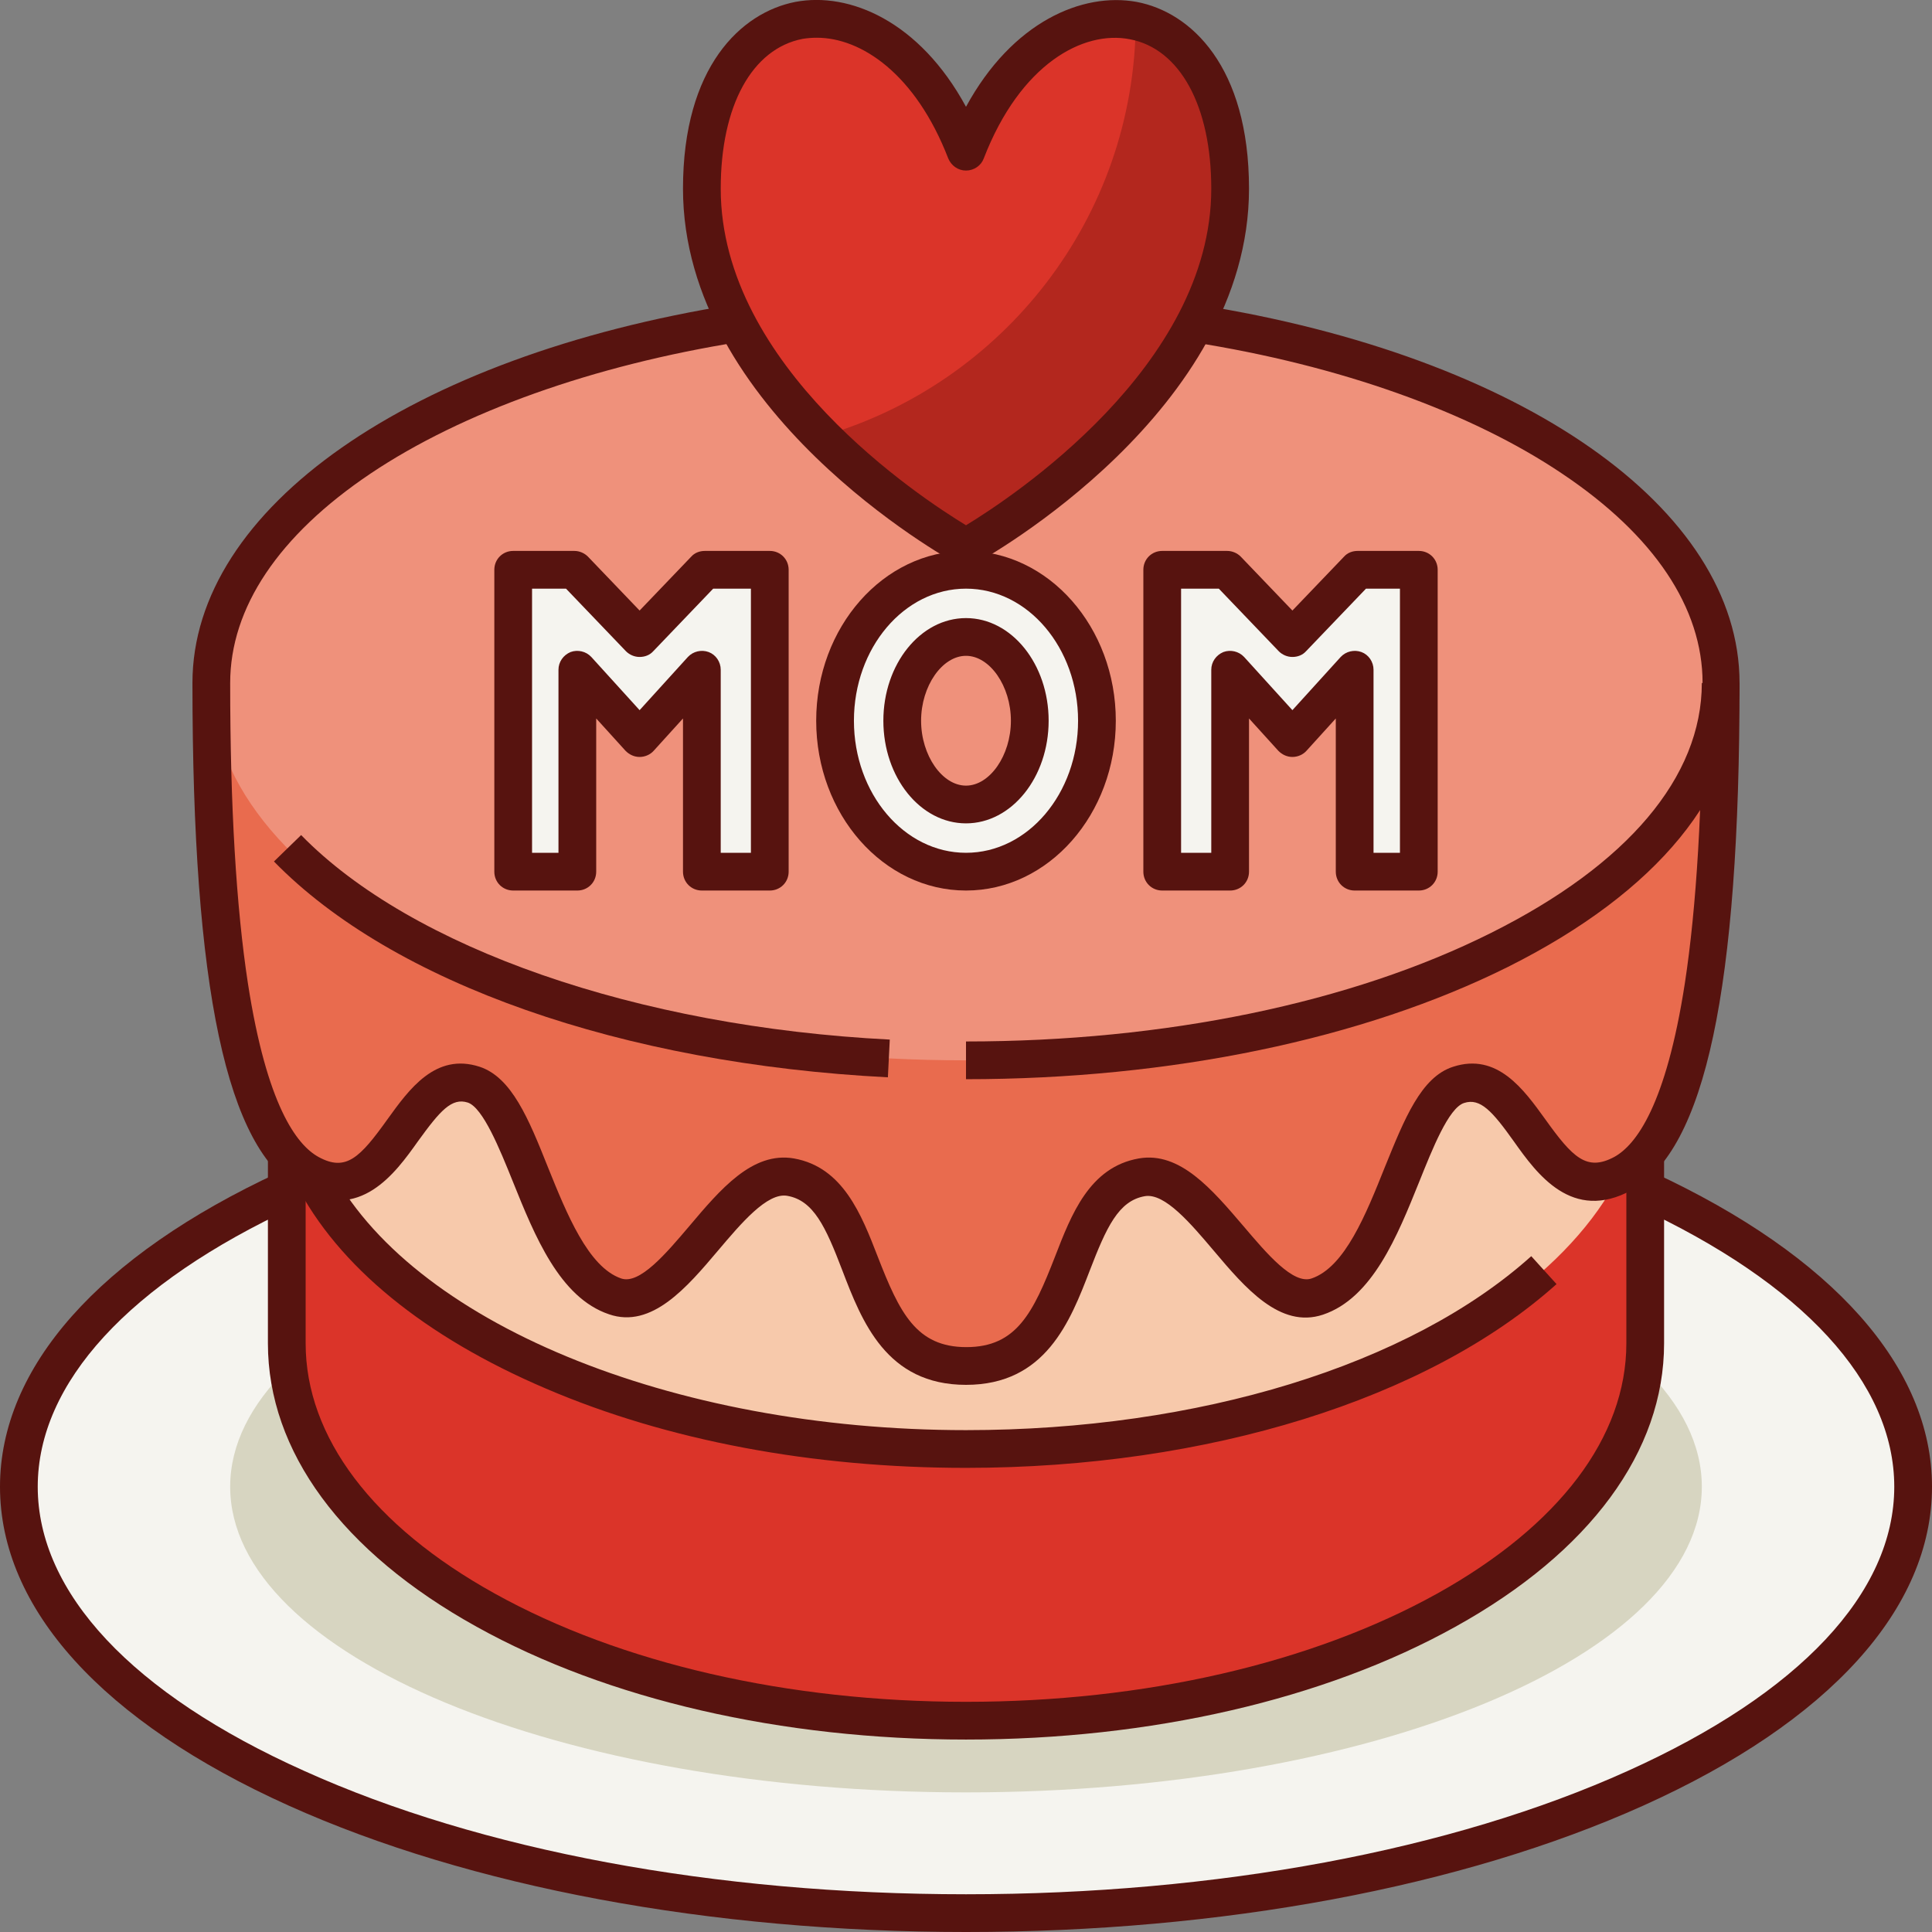 <?xml version="1.0" ?><svg id="Layer_1" style="enable-background:new 0 0 512 512;" version="1.1" viewBox="0 0 512 512" xml:space="preserve" xmlns="http://www.w3.org/2000/svg" xmlns:xlink="http://www.w3.org/1999/xlink"><rect x="0" y="0" width="512" height="512" fill="#808080" stroke="none"/><style type="text/css">
	.st0{fill:#F5F4EF;}
	.st1{fill:#D7D5C1;}
	.st2{fill:#DB3429;}
	.st3{fill:#F7C9AB;}
	.st4{fill:#E96B4E;}
	.st5{fill:#EF917B;}
	.st6{fill:#B3271E;}
	.st7{fill:#57130F;}
</style><g id="XMLID_1_"><g id="XMLID_4876_"><path class="st0" d="M507,394c0-62.4-112.4-113-251-113S5,331.6,5,394c0,62.4,112.4,113,251,113    S507,456.4,507,394" id="XMLID_4890_"/><path class="st1" d="M451,394c0-44.7-87.3-81-195-81c-107.7,0-195,36.3-195,81s87.3,81,195,81    C363.7,475,451,438.7,451,394" id="XMLID_4889_"/><path class="st2" d="M436,281v75c0,55.2-80.6,100-180,100c-99.4,0-180-44.8-180-100v-75H436L436,281z" id="XMLID_4888_"/><path class="st3" d="M436,281v3c0,55.2-80.6,100-180,100c-99.4,0-180-44.8-180-100v-3H436L436,281z" id="XMLID_4887_"/><path class="st4" d="M456,181c0,53-4,118-26,130c-22,12-25.6-29.3-43.5-23.5c-13.8,4.5-17.4,49.3-37.5,56.1    c-16,5.4-30-34.5-46.5-31.6c-22.8,4-14.5,50-46.5,50s-23.7-46-46.5-50c-16.5-2.9-30.5,37-46.5,31.6c-20.1-6.8-23.7-51.6-37.5-56.1    C107.6,281.7,104,323,82,311s-26-77-26-130c0-55.2,89.5-100,200-100C366.5,81,456,125.8,456,181" id="XMLID_4886_"/><path class="st5" d="M456,181c0-55.2-89.5-100-200-100S56,125.8,56,181s89.5,100,200,100S456,236.2,456,181" id="XMLID_4885_"/><path class="st2" d="M256,40.2C236.6-9.7,186-6.6,186,50c0,56.6,70,95,70,95s70-38.4,70-95    C326-6.6,275.4-9.7,256,40.2" id="XMLID_4884_"/><path class="st6" d="M301,5.6c-0.3,52.2-35.3,96.2-83.2,110C236.3,134.2,256,145,256,145s70-38.4,70-95    C326,23.4,314.8,8.6,301,5.6" id="XMLID_4883_"/><path class="st0" d="M256,168.8c9.2,0,16.9,10.2,16.9,22.2s-7.7,22.2-16.9,22.2S239.1,203,239.1,191    S246.8,168.8,256,168.8 M256,151c-19.1,0-34.7,17.9-34.7,40s15.5,40,34.7,40s34.7-17.9,34.7-40S275.1,151,256,151L256,151z" id="XMLID_4879_"/><polygon class="st0" id="XMLID_4878_" points="308,151 308,231 326,231 326,177.5 342.5,195.6 359,177.5 359,231 376,231 376,151     359.8,151 342.5,169.1 325.2,151   "/><polygon class="st0" id="XMLID_4877_" points="204,151 204,231 186,231 186,177.5 169.5,195.6 153,177.5 153,231 136,231 136,151     152.2,151 169.5,169.1 186.8,151   "/></g><g id="XMLID_4680_"><g id="XMLID_2671_"><path class="st7" d="M256,286v-10c52.7,0,102.1-10.2,139.2-28.8c36-18,55.8-41.2,55.8-66.2h10     c0,29-21.8,55.4-61.3,75.2C361.2,275.4,310.2,286,256,286z" id="XMLID_4228_"/></g><g id="XMLID_2669_"><path class="st7" d="M235.3,285.5c-70.4-3.6-131.2-24.9-162.7-57.2l7.2-7c29.3,30,89.1,50.8,156,54.2     L235.3,285.5z" id="XMLID_4227_"/></g><g id="XMLID_2668_"><path class="st7" d="M256,512c-67.7,0-131.5-11.9-179.5-33.5C27.2,456.3,0,426.3,0,394     c0-31.6,26.2-61.2,73.9-83.3l4.2,9.1C34.2,340.1,10,366.5,10,394c0,28.1,25.1,54.9,70.6,75.3C127.3,490.4,189.6,502,256,502     s128.7-11.6,175.4-32.7c45.5-20.5,70.6-47.2,70.6-75.3c0-27.5-24.2-53.9-68.1-74.2l4.2-9.1c47.7,22.1,73.9,51.7,73.9,83.3     c0,32.3-27.2,62.3-76.5,84.5C387.5,500.1,323.7,512,256,512z" id="XMLID_4226_"/></g><g id="XMLID_2667_"><path class="st7" d="M256,461c-48.9,0-95-10.6-129.7-29.9C90.6,411.3,71,384.6,71,356v-50h10v50     c0,24.8,17.8,48.4,50.1,66.3C164.4,440.8,208.8,451,256,451s91.6-10.2,124.9-28.7c32.3-18,50.1-41.5,50.1-66.3v-50h10v50     c0,28.6-19.6,55.3-55.3,75.1C351,450.4,304.9,461,256,461z" id="XMLID_4225_"/></g><g id="XMLID_2560_"><path class="st7" d="M256,367c-21.1,0-27.6-16.8-32.8-30.4c-4.4-11.5-7.6-18.5-14.6-19.7     c-5.3-0.9-12.2,7.3-18.3,14.5c-8.2,9.7-17.6,20.8-28.9,16.9c-13.1-4.4-19.7-20.8-25.5-35.2c-3.5-8.7-7.9-19.5-11.9-20.9     c-4.3-1.4-7.4,2.2-13.2,10.2c-6.1,8.6-15.4,21.5-31.2,12.9C60.1,304.7,51,262,51,181c0-46.3,57.7-86.6,143.5-100.3l1.6,9.9     c-38.9,6.2-73.6,18.6-97.9,34.9C73.8,141.9,61,161.1,61,181c0,32.6,1.6,59.4,4.7,79.6c5,32.3,12.9,42.8,18.7,46     c7.3,4,11,0.2,18.3-10c5.7-7.9,12.7-17.7,24.4-13.9c8.5,2.8,13,13.8,18.1,26.6c5,12.4,10.7,26.5,19.4,29.5     c4.9,1.7,11.9-6.6,18.1-13.9c8.2-9.7,16.7-19.8,27.7-17.9c13,2.3,17.9,14.9,22.2,26c5.8,14.9,10.2,24,23.5,24s17.7-9.1,23.5-24     c4.3-11.1,9.1-23.7,22.2-26c10.9-1.9,19.4,8.2,27.7,17.9c6.2,7.3,13.2,15.6,18.1,13.9c8.8-3,14.4-17,19.4-29.5     c5.2-12.8,9.6-23.9,18.1-26.6c11.7-3.8,18.7,6,24.4,13.9c7.3,10.2,11,13.9,18.3,10c5.8-3.2,13.7-13.7,18.7-46     c3.1-20.2,4.7-47,4.7-79.6c0-19.9-12.8-39.1-37.1-55.4c-24.3-16.4-59.1-28.8-97.9-34.9l1.6-9.9C403.3,94.4,461,134.7,461,181     c0,81-9.1,123.7-28.6,134.4c-15.8,8.6-25.1-4.3-31.2-12.9c-5.7-8-8.9-11.6-13.2-10.2c-4.1,1.3-8.4,12.2-11.9,20.9     c-5.8,14.4-12.4,30.8-25.5,35.2c-11.4,3.8-20.7-7.2-28.9-16.9c-6.1-7.2-13-15.4-18.3-14.5c-7,1.2-10.2,8.3-14.6,19.7     C283.6,350.2,277.1,367,256,367z" id="XMLID_4200_"/></g><g id="XMLID_2559_"><path class="st7" d="M256,150c-0.8,0-1.7-0.2-2.4-0.6c-3-1.6-72.6-40.5-72.6-99.4c0-32.3,15.4-46.7,29.8-49.5     c14.3-2.7,32.9,5.1,45.2,27.8c12.3-22.6,30.9-30.4,45.2-27.8C315.6,3.2,331,17.6,331,50c0,58.9-69.6,97.8-72.6,99.4     C257.7,149.8,256.8,150,256,150z M216.5,10c-1.3,0-2.6,0.1-3.8,0.3C199.3,12.9,191,28,191,50c0,47.2,53,81.9,65,89.2     c12-7.3,65-42.1,65-89.2c0-21.9-8.3-37.1-21.6-39.6C287.1,8,270.4,16.9,260.7,42c-0.7,1.9-2.6,3.2-4.7,3.2s-3.9-1.3-4.7-3.2     C242.6,19.5,228.2,10,216.5,10z" id="XMLID_4197_"/></g><g id="XMLID_2558_"><path class="st7" d="M256,389c-40.6,0-79.1-7.2-111.3-21c-32.1-13.7-55.1-32.4-66.3-54.3l8.9-4.6     C108.4,350.3,177.8,379,256,379c61.6,0,117.6-17.2,149.8-46.1l6.7,7.4C378.5,370.8,320,389,256,389z" id="XMLID_4196_"/></g><g id="XMLID_1179_"><path class="st7" d="M256,236c-21.9,0-39.7-20.2-39.7-45s17.8-45,39.7-45s39.7,20.2,39.7,45S277.9,236,256,236z      M256,156c-16.4,0-29.7,15.7-29.7,35s13.3,35,29.7,35s29.7-15.7,29.7-35S272.4,156,256,156z M256,218.2     c-12.1,0-21.9-12.2-21.9-27.2s9.8-27.2,21.9-27.2s21.9,12.2,21.9,27.2S268.1,218.2,256,218.2z M256,173.8     c-6.3,0-11.9,8-11.9,17.2s5.6,17.2,11.9,17.2s11.9-8,11.9-17.2S262.3,173.8,256,173.8z" id="XMLID_3126_"/></g><g id="XMLID_1108_"><path class="st7" d="M376,236h-17c-2.8,0-5-2.2-5-5v-40.6l-7.8,8.6c-0.9,1-2.3,1.6-3.7,1.6s-2.7-0.6-3.7-1.6     l-7.8-8.6V231c0,2.8-2.2,5-5,5h-18c-2.8,0-5-2.2-5-5v-80c0-2.8,2.2-5,5-5h17.2c1.4,0,2.7,0.6,3.6,1.5l13.7,14.3l13.7-14.3     c0.9-1,2.2-1.5,3.6-1.5H376c2.8,0,5,2.2,5,5v80C381,233.8,378.8,236,376,236z M364,226h7v-70h-9l-15.9,16.6     c-0.9,1-2.2,1.5-3.6,1.5l0,0c-1.4,0-2.7-0.6-3.6-1.5L323,156h-10v70h8v-48.5c0-2.1,1.3-3.9,3.2-4.7c1.9-0.7,4.1-0.2,5.5,1.3     l12.8,14.1l12.8-14.1c1.4-1.5,3.6-2,5.5-1.3c1.9,0.7,3.2,2.6,3.2,4.7V226z" id="XMLID_3105_"/></g><g id="XMLID_505_"><path class="st7" d="M204,236h-18c-2.8,0-5-2.2-5-5v-40.6l-7.8,8.6c-0.9,1-2.3,1.6-3.7,1.6s-2.7-0.6-3.7-1.6     l-7.8-8.6V231c0,2.8-2.2,5-5,5h-17c-2.8,0-5-2.2-5-5v-80c0-2.8,2.2-5,5-5h16.2c1.4,0,2.7,0.6,3.6,1.5l13.7,14.3l13.7-14.3     c0.9-1,2.2-1.5,3.6-1.5H204c2.8,0,5,2.2,5,5v80C209,233.8,206.8,236,204,236z M191,226h8v-70h-10l-15.9,16.6     c-0.9,1-2.2,1.5-3.6,1.5s-2.7-0.6-3.6-1.5L150,156h-9v70h7v-48.5c0-2.1,1.3-3.9,3.2-4.7c1.9-0.7,4.1-0.2,5.5,1.3l12.8,14.1     l12.8-14.1c1.4-1.5,3.6-2,5.5-1.3c1.9,0.7,3.2,2.6,3.2,4.7V226z" id="XMLID_3077_"/></g></g></g></svg>